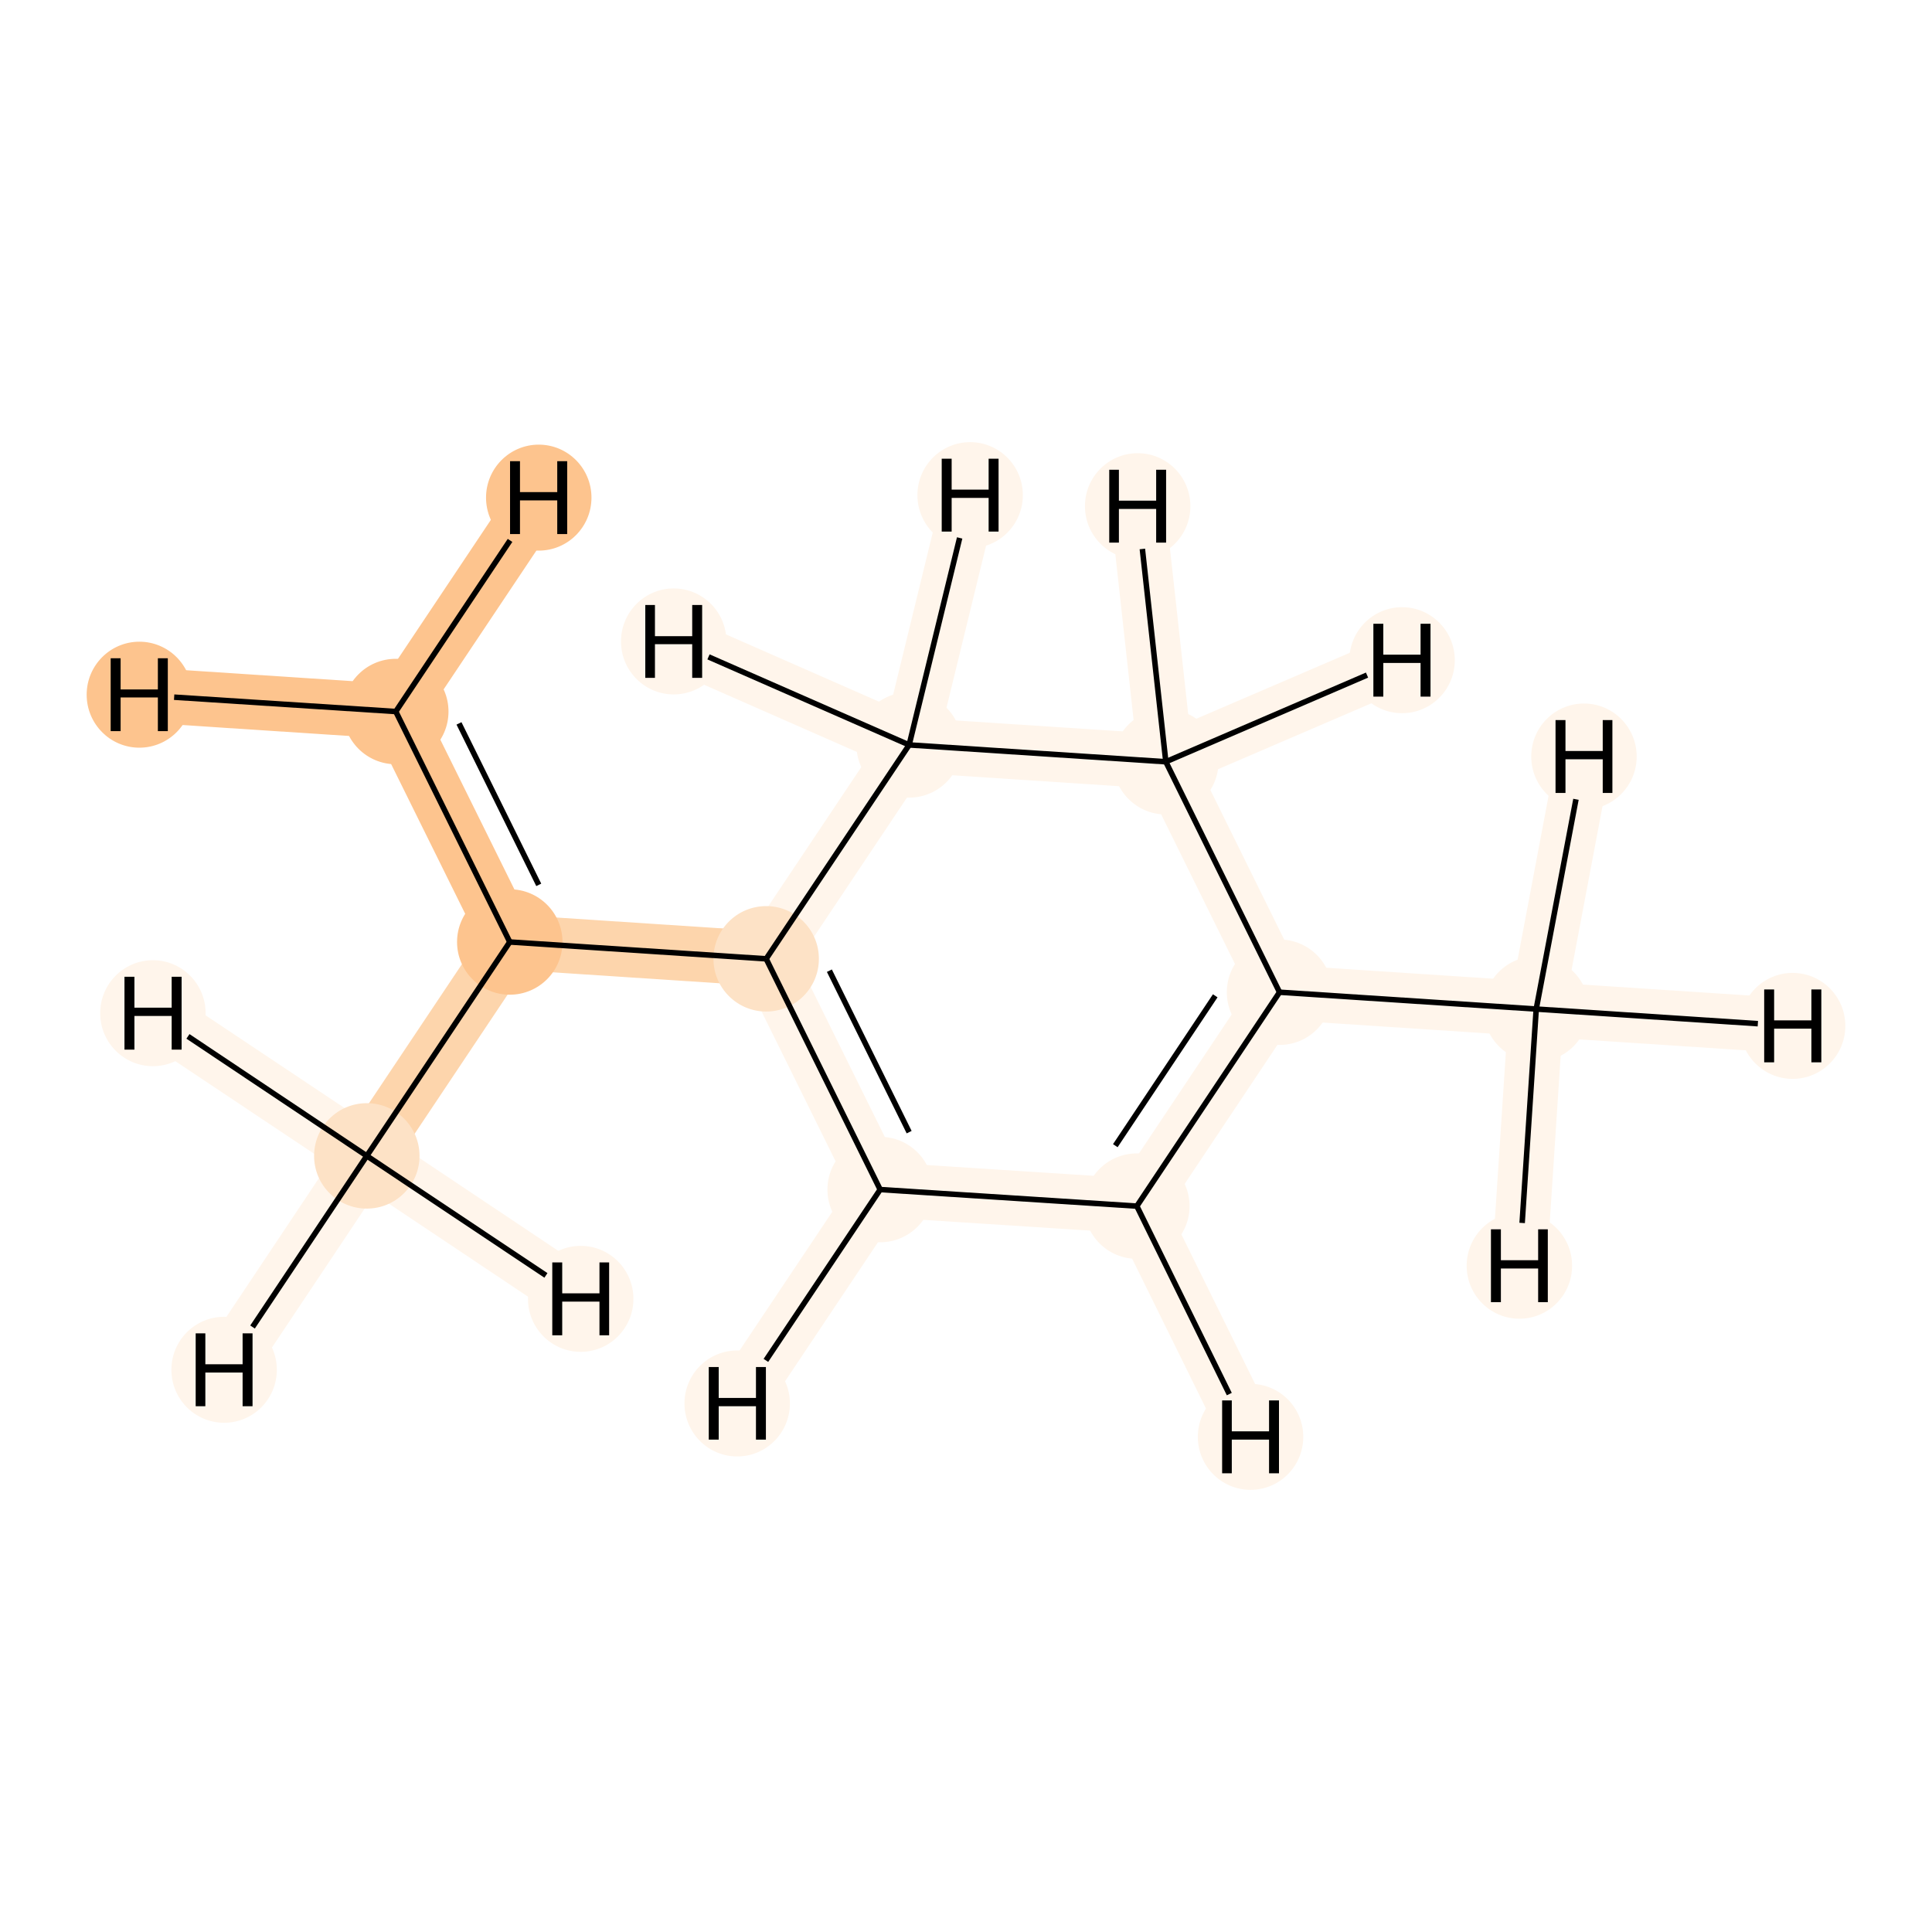 <?xml version='1.0' encoding='iso-8859-1'?>
<svg version='1.1' baseProfile='full'
              xmlns='http://www.w3.org/2000/svg'
                      xmlns:rdkit='http://www.rdkit.org/xml'
                      xmlns:xlink='http://www.w3.org/1999/xlink'
                  xml:space='preserve'
width='700px' height='700px' viewBox='0 0 700 700'>
<!-- END OF HEADER -->
<rect style='opacity:1.0;fill:#FFFFFF;stroke:none' width='700.0' height='700.0' x='0.0' y='0.0'> </rect>
<path d='M 556.6,365.6 L 463.6,359.5' style='fill:none;fill-rule:evenodd;stroke:#FFF5EB;stroke-width:19.9px;stroke-linecap:butt;stroke-linejoin:miter;stroke-opacity:1' />
<path d='M 556.6,365.6 L 649.5,371.7' style='fill:none;fill-rule:evenodd;stroke:#FFF5EB;stroke-width:19.9px;stroke-linecap:butt;stroke-linejoin:miter;stroke-opacity:1' />
<path d='M 556.6,365.6 L 573.9,274.1' style='fill:none;fill-rule:evenodd;stroke:#FFF5EB;stroke-width:19.9px;stroke-linecap:butt;stroke-linejoin:miter;stroke-opacity:1' />
<path d='M 556.6,365.6 L 550.5,458.6' style='fill:none;fill-rule:evenodd;stroke:#FFF5EB;stroke-width:19.9px;stroke-linecap:butt;stroke-linejoin:miter;stroke-opacity:1' />
<path d='M 463.6,359.5 L 411.9,437.0' style='fill:none;fill-rule:evenodd;stroke:#FFF5EB;stroke-width:19.9px;stroke-linecap:butt;stroke-linejoin:miter;stroke-opacity:1' />
<path d='M 463.6,359.5 L 422.4,276.0' style='fill:none;fill-rule:evenodd;stroke:#FFF5EB;stroke-width:19.9px;stroke-linecap:butt;stroke-linejoin:miter;stroke-opacity:1' />
<path d='M 411.9,437.0 L 318.9,431.0' style='fill:none;fill-rule:evenodd;stroke:#FFF5EB;stroke-width:19.9px;stroke-linecap:butt;stroke-linejoin:miter;stroke-opacity:1' />
<path d='M 411.9,437.0 L 453.1,520.6' style='fill:none;fill-rule:evenodd;stroke:#FFF5EB;stroke-width:19.9px;stroke-linecap:butt;stroke-linejoin:miter;stroke-opacity:1' />
<path d='M 318.9,431.0 L 277.6,347.4' style='fill:none;fill-rule:evenodd;stroke:#FFF5EB;stroke-width:19.9px;stroke-linecap:butt;stroke-linejoin:miter;stroke-opacity:1' />
<path d='M 318.9,431.0 L 267.1,508.5' style='fill:none;fill-rule:evenodd;stroke:#FFF5EB;stroke-width:19.9px;stroke-linecap:butt;stroke-linejoin:miter;stroke-opacity:1' />
<path d='M 277.6,347.4 L 329.4,269.9' style='fill:none;fill-rule:evenodd;stroke:#FFF5EB;stroke-width:19.9px;stroke-linecap:butt;stroke-linejoin:miter;stroke-opacity:1' />
<path d='M 277.6,347.4 L 184.7,341.3' style='fill:none;fill-rule:evenodd;stroke:#FDD5AC;stroke-width:19.9px;stroke-linecap:butt;stroke-linejoin:miter;stroke-opacity:1' />
<path d='M 329.4,269.9 L 422.4,276.0' style='fill:none;fill-rule:evenodd;stroke:#FFF5EB;stroke-width:19.9px;stroke-linecap:butt;stroke-linejoin:miter;stroke-opacity:1' />
<path d='M 329.4,269.9 L 244.1,232.4' style='fill:none;fill-rule:evenodd;stroke:#FFF5EB;stroke-width:19.9px;stroke-linecap:butt;stroke-linejoin:miter;stroke-opacity:1' />
<path d='M 329.4,269.9 L 351.5,179.4' style='fill:none;fill-rule:evenodd;stroke:#FFF5EB;stroke-width:19.9px;stroke-linecap:butt;stroke-linejoin:miter;stroke-opacity:1' />
<path d='M 422.4,276.0 L 412.2,183.4' style='fill:none;fill-rule:evenodd;stroke:#FFF5EB;stroke-width:19.9px;stroke-linecap:butt;stroke-linejoin:miter;stroke-opacity:1' />
<path d='M 422.4,276.0 L 508.0,239.2' style='fill:none;fill-rule:evenodd;stroke:#FFF5EB;stroke-width:19.9px;stroke-linecap:butt;stroke-linejoin:miter;stroke-opacity:1' />
<path d='M 184.7,341.3 L 143.4,257.8' style='fill:none;fill-rule:evenodd;stroke:#FDC48E;stroke-width:19.9px;stroke-linecap:butt;stroke-linejoin:miter;stroke-opacity:1' />
<path d='M 184.7,341.3 L 132.9,418.8' style='fill:none;fill-rule:evenodd;stroke:#FDD5AC;stroke-width:19.9px;stroke-linecap:butt;stroke-linejoin:miter;stroke-opacity:1' />
<path d='M 143.4,257.8 L 50.5,251.7' style='fill:none;fill-rule:evenodd;stroke:#FDC48E;stroke-width:19.9px;stroke-linecap:butt;stroke-linejoin:miter;stroke-opacity:1' />
<path d='M 143.4,257.8 L 195.2,180.3' style='fill:none;fill-rule:evenodd;stroke:#FDC48E;stroke-width:19.9px;stroke-linecap:butt;stroke-linejoin:miter;stroke-opacity:1' />
<path d='M 132.9,418.8 L 81.2,496.3' style='fill:none;fill-rule:evenodd;stroke:#FFF5EB;stroke-width:19.9px;stroke-linecap:butt;stroke-linejoin:miter;stroke-opacity:1' />
<path d='M 132.9,418.8 L 55.4,367.1' style='fill:none;fill-rule:evenodd;stroke:#FFF5EB;stroke-width:19.9px;stroke-linecap:butt;stroke-linejoin:miter;stroke-opacity:1' />
<path d='M 132.9,418.8 L 210.4,470.6' style='fill:none;fill-rule:evenodd;stroke:#FFF5EB;stroke-width:19.9px;stroke-linecap:butt;stroke-linejoin:miter;stroke-opacity:1' />
<ellipse cx='556.6' cy='365.6' rx='18.6' ry='18.6'  style='fill:#FFF5EB;fill-rule:evenodd;stroke:#FFF5EB;stroke-width:1.0px;stroke-linecap:butt;stroke-linejoin:miter;stroke-opacity:1' />
<ellipse cx='463.6' cy='359.5' rx='18.6' ry='18.6'  style='fill:#FFF5EB;fill-rule:evenodd;stroke:#FFF5EB;stroke-width:1.0px;stroke-linecap:butt;stroke-linejoin:miter;stroke-opacity:1' />
<ellipse cx='411.9' cy='437.0' rx='18.6' ry='18.6'  style='fill:#FFF5EB;fill-rule:evenodd;stroke:#FFF5EB;stroke-width:1.0px;stroke-linecap:butt;stroke-linejoin:miter;stroke-opacity:1' />
<ellipse cx='318.9' cy='431.0' rx='18.6' ry='18.6'  style='fill:#FFF5EB;fill-rule:evenodd;stroke:#FFF5EB;stroke-width:1.0px;stroke-linecap:butt;stroke-linejoin:miter;stroke-opacity:1' />
<ellipse cx='277.6' cy='347.4' rx='18.6' ry='18.6'  style='fill:#FDE2C6;fill-rule:evenodd;stroke:#FDE2C6;stroke-width:1.0px;stroke-linecap:butt;stroke-linejoin:miter;stroke-opacity:1' />
<ellipse cx='329.4' cy='269.9' rx='18.6' ry='18.6'  style='fill:#FFF5EB;fill-rule:evenodd;stroke:#FFF5EB;stroke-width:1.0px;stroke-linecap:butt;stroke-linejoin:miter;stroke-opacity:1' />
<ellipse cx='422.4' cy='276.0' rx='18.6' ry='18.6'  style='fill:#FFF5EB;fill-rule:evenodd;stroke:#FFF5EB;stroke-width:1.0px;stroke-linecap:butt;stroke-linejoin:miter;stroke-opacity:1' />
<ellipse cx='184.7' cy='341.3' rx='18.6' ry='18.6'  style='fill:#FDC48E;fill-rule:evenodd;stroke:#FDC48E;stroke-width:1.0px;stroke-linecap:butt;stroke-linejoin:miter;stroke-opacity:1' />
<ellipse cx='143.4' cy='257.8' rx='18.6' ry='18.6'  style='fill:#FDC48E;fill-rule:evenodd;stroke:#FDC48E;stroke-width:1.0px;stroke-linecap:butt;stroke-linejoin:miter;stroke-opacity:1' />
<ellipse cx='132.9' cy='418.8' rx='18.6' ry='18.6'  style='fill:#FDE2C6;fill-rule:evenodd;stroke:#FDE2C6;stroke-width:1.0px;stroke-linecap:butt;stroke-linejoin:miter;stroke-opacity:1' />
<ellipse cx='649.5' cy='371.7' rx='18.6' ry='18.7'  style='fill:#FFF5EB;fill-rule:evenodd;stroke:#FFF5EB;stroke-width:1.0px;stroke-linecap:butt;stroke-linejoin:miter;stroke-opacity:1' />
<ellipse cx='573.9' cy='274.1' rx='18.6' ry='18.7'  style='fill:#FFF5EB;fill-rule:evenodd;stroke:#FFF5EB;stroke-width:1.0px;stroke-linecap:butt;stroke-linejoin:miter;stroke-opacity:1' />
<ellipse cx='550.5' cy='458.6' rx='18.6' ry='18.7'  style='fill:#FFF5EB;fill-rule:evenodd;stroke:#FFF5EB;stroke-width:1.0px;stroke-linecap:butt;stroke-linejoin:miter;stroke-opacity:1' />
<ellipse cx='453.1' cy='520.6' rx='18.6' ry='18.7'  style='fill:#FFF5EB;fill-rule:evenodd;stroke:#FFF5EB;stroke-width:1.0px;stroke-linecap:butt;stroke-linejoin:miter;stroke-opacity:1' />
<ellipse cx='267.1' cy='508.5' rx='18.6' ry='18.7'  style='fill:#FFF5EB;fill-rule:evenodd;stroke:#FFF5EB;stroke-width:1.0px;stroke-linecap:butt;stroke-linejoin:miter;stroke-opacity:1' />
<ellipse cx='244.1' cy='232.4' rx='18.6' ry='18.7'  style='fill:#FFF5EB;fill-rule:evenodd;stroke:#FFF5EB;stroke-width:1.0px;stroke-linecap:butt;stroke-linejoin:miter;stroke-opacity:1' />
<ellipse cx='351.5' cy='179.4' rx='18.6' ry='18.7'  style='fill:#FFF5EB;fill-rule:evenodd;stroke:#FFF5EB;stroke-width:1.0px;stroke-linecap:butt;stroke-linejoin:miter;stroke-opacity:1' />
<ellipse cx='412.2' cy='183.4' rx='18.6' ry='18.7'  style='fill:#FFF5EB;fill-rule:evenodd;stroke:#FFF5EB;stroke-width:1.0px;stroke-linecap:butt;stroke-linejoin:miter;stroke-opacity:1' />
<ellipse cx='508.0' cy='239.2' rx='18.6' ry='18.7'  style='fill:#FFF5EB;fill-rule:evenodd;stroke:#FFF5EB;stroke-width:1.0px;stroke-linecap:butt;stroke-linejoin:miter;stroke-opacity:1' />
<ellipse cx='50.5' cy='251.7' rx='18.6' ry='18.7'  style='fill:#FDC48E;fill-rule:evenodd;stroke:#FDC48E;stroke-width:1.0px;stroke-linecap:butt;stroke-linejoin:miter;stroke-opacity:1' />
<ellipse cx='195.2' cy='180.3' rx='18.6' ry='18.7'  style='fill:#FDC48E;fill-rule:evenodd;stroke:#FDC48E;stroke-width:1.0px;stroke-linecap:butt;stroke-linejoin:miter;stroke-opacity:1' />
<ellipse cx='81.2' cy='496.3' rx='18.6' ry='18.7'  style='fill:#FFF5EB;fill-rule:evenodd;stroke:#FFF5EB;stroke-width:1.0px;stroke-linecap:butt;stroke-linejoin:miter;stroke-opacity:1' />
<ellipse cx='55.4' cy='367.1' rx='18.6' ry='18.7'  style='fill:#FFF5EB;fill-rule:evenodd;stroke:#FFF5EB;stroke-width:1.0px;stroke-linecap:butt;stroke-linejoin:miter;stroke-opacity:1' />
<ellipse cx='210.4' cy='470.6' rx='18.6' ry='18.7'  style='fill:#FFF5EB;fill-rule:evenodd;stroke:#FFF5EB;stroke-width:1.0px;stroke-linecap:butt;stroke-linejoin:miter;stroke-opacity:1' />
<path class='bond-0 atom-0 atom-1' d='M 556.6,365.6 L 463.6,359.5' style='fill:none;fill-rule:evenodd;stroke:#000000;stroke-width:2.0px;stroke-linecap:butt;stroke-linejoin:miter;stroke-opacity:1' />
<path class='bond-10 atom-0 atom-10' d='M 556.6,365.6 L 636.9,370.9' style='fill:none;fill-rule:evenodd;stroke:#000000;stroke-width:2.0px;stroke-linecap:butt;stroke-linejoin:miter;stroke-opacity:1' />
<path class='bond-11 atom-0 atom-11' d='M 556.6,365.6 L 571.0,289.6' style='fill:none;fill-rule:evenodd;stroke:#000000;stroke-width:2.0px;stroke-linecap:butt;stroke-linejoin:miter;stroke-opacity:1' />
<path class='bond-12 atom-0 atom-12' d='M 556.6,365.6 L 551.5,443.1' style='fill:none;fill-rule:evenodd;stroke:#000000;stroke-width:2.0px;stroke-linecap:butt;stroke-linejoin:miter;stroke-opacity:1' />
<path class='bond-1 atom-1 atom-2' d='M 463.6,359.5 L 411.9,437.0' style='fill:none;fill-rule:evenodd;stroke:#000000;stroke-width:2.0px;stroke-linecap:butt;stroke-linejoin:miter;stroke-opacity:1' />
<path class='bond-1 atom-1 atom-2' d='M 440.3,360.8 L 404.1,415.1' style='fill:none;fill-rule:evenodd;stroke:#000000;stroke-width:2.0px;stroke-linecap:butt;stroke-linejoin:miter;stroke-opacity:1' />
<path class='bond-9 atom-6 atom-1' d='M 422.4,276.0 L 463.6,359.5' style='fill:none;fill-rule:evenodd;stroke:#000000;stroke-width:2.0px;stroke-linecap:butt;stroke-linejoin:miter;stroke-opacity:1' />
<path class='bond-2 atom-2 atom-3' d='M 411.9,437.0 L 318.9,431.0' style='fill:none;fill-rule:evenodd;stroke:#000000;stroke-width:2.0px;stroke-linecap:butt;stroke-linejoin:miter;stroke-opacity:1' />
<path class='bond-13 atom-2 atom-13' d='M 411.9,437.0 L 445.4,505.1' style='fill:none;fill-rule:evenodd;stroke:#000000;stroke-width:2.0px;stroke-linecap:butt;stroke-linejoin:miter;stroke-opacity:1' />
<path class='bond-3 atom-3 atom-4' d='M 318.9,431.0 L 277.6,347.4' style='fill:none;fill-rule:evenodd;stroke:#000000;stroke-width:2.0px;stroke-linecap:butt;stroke-linejoin:miter;stroke-opacity:1' />
<path class='bond-3 atom-3 atom-4' d='M 329.4,410.2 L 300.5,351.7' style='fill:none;fill-rule:evenodd;stroke:#000000;stroke-width:2.0px;stroke-linecap:butt;stroke-linejoin:miter;stroke-opacity:1' />
<path class='bond-14 atom-3 atom-14' d='M 318.9,431.0 L 277.5,492.9' style='fill:none;fill-rule:evenodd;stroke:#000000;stroke-width:2.0px;stroke-linecap:butt;stroke-linejoin:miter;stroke-opacity:1' />
<path class='bond-4 atom-4 atom-5' d='M 277.6,347.4 L 329.4,269.9' style='fill:none;fill-rule:evenodd;stroke:#000000;stroke-width:2.0px;stroke-linecap:butt;stroke-linejoin:miter;stroke-opacity:1' />
<path class='bond-6 atom-4 atom-7' d='M 277.6,347.4 L 184.7,341.3' style='fill:none;fill-rule:evenodd;stroke:#000000;stroke-width:2.0px;stroke-linecap:butt;stroke-linejoin:miter;stroke-opacity:1' />
<path class='bond-5 atom-5 atom-6' d='M 329.4,269.9 L 422.4,276.0' style='fill:none;fill-rule:evenodd;stroke:#000000;stroke-width:2.0px;stroke-linecap:butt;stroke-linejoin:miter;stroke-opacity:1' />
<path class='bond-15 atom-5 atom-15' d='M 329.4,269.9 L 256.7,238.0' style='fill:none;fill-rule:evenodd;stroke:#000000;stroke-width:2.0px;stroke-linecap:butt;stroke-linejoin:miter;stroke-opacity:1' />
<path class='bond-16 atom-5 atom-16' d='M 329.4,269.9 L 347.7,194.9' style='fill:none;fill-rule:evenodd;stroke:#000000;stroke-width:2.0px;stroke-linecap:butt;stroke-linejoin:miter;stroke-opacity:1' />
<path class='bond-17 atom-6 atom-17' d='M 422.4,276.0 L 413.9,198.9' style='fill:none;fill-rule:evenodd;stroke:#000000;stroke-width:2.0px;stroke-linecap:butt;stroke-linejoin:miter;stroke-opacity:1' />
<path class='bond-18 atom-6 atom-18' d='M 422.4,276.0 L 495.3,244.6' style='fill:none;fill-rule:evenodd;stroke:#000000;stroke-width:2.0px;stroke-linecap:butt;stroke-linejoin:miter;stroke-opacity:1' />
<path class='bond-7 atom-7 atom-8' d='M 184.7,341.3 L 143.4,257.8' style='fill:none;fill-rule:evenodd;stroke:#000000;stroke-width:2.0px;stroke-linecap:butt;stroke-linejoin:miter;stroke-opacity:1' />
<path class='bond-7 atom-7 atom-8' d='M 195.2,320.6 L 166.3,262.1' style='fill:none;fill-rule:evenodd;stroke:#000000;stroke-width:2.0px;stroke-linecap:butt;stroke-linejoin:miter;stroke-opacity:1' />
<path class='bond-8 atom-7 atom-9' d='M 184.7,341.3 L 132.9,418.8' style='fill:none;fill-rule:evenodd;stroke:#000000;stroke-width:2.0px;stroke-linecap:butt;stroke-linejoin:miter;stroke-opacity:1' />
<path class='bond-19 atom-8 atom-19' d='M 143.4,257.8 L 63.1,252.6' style='fill:none;fill-rule:evenodd;stroke:#000000;stroke-width:2.0px;stroke-linecap:butt;stroke-linejoin:miter;stroke-opacity:1' />
<path class='bond-20 atom-8 atom-20' d='M 143.4,257.8 L 184.8,195.8' style='fill:none;fill-rule:evenodd;stroke:#000000;stroke-width:2.0px;stroke-linecap:butt;stroke-linejoin:miter;stroke-opacity:1' />
<path class='bond-21 atom-9 atom-21' d='M 132.9,418.8 L 91.5,480.8' style='fill:none;fill-rule:evenodd;stroke:#000000;stroke-width:2.0px;stroke-linecap:butt;stroke-linejoin:miter;stroke-opacity:1' />
<path class='bond-22 atom-9 atom-22' d='M 132.9,418.8 L 68.1,375.5' style='fill:none;fill-rule:evenodd;stroke:#000000;stroke-width:2.0px;stroke-linecap:butt;stroke-linejoin:miter;stroke-opacity:1' />
<path class='bond-23 atom-9 atom-23' d='M 132.9,418.8 L 197.8,462.1' style='fill:none;fill-rule:evenodd;stroke:#000000;stroke-width:2.0px;stroke-linecap:butt;stroke-linejoin:miter;stroke-opacity:1' />
<path  class='atom-10' d='M 639.2 358.5
L 642.8 358.5
L 642.8 369.7
L 656.3 369.7
L 656.3 358.5
L 659.9 358.5
L 659.9 384.9
L 656.3 384.9
L 656.3 372.7
L 642.8 372.7
L 642.8 384.9
L 639.2 384.9
L 639.2 358.5
' fill='#000000'/>
<path  class='atom-11' d='M 563.6 260.9
L 567.2 260.9
L 567.2 272.1
L 580.7 272.1
L 580.7 260.9
L 584.2 260.9
L 584.2 287.3
L 580.7 287.3
L 580.7 275.1
L 567.2 275.1
L 567.2 287.3
L 563.6 287.3
L 563.6 260.9
' fill='#000000'/>
<path  class='atom-12' d='M 540.2 445.4
L 543.8 445.4
L 543.8 456.6
L 557.3 456.6
L 557.3 445.4
L 560.8 445.4
L 560.8 471.8
L 557.3 471.8
L 557.3 459.6
L 543.8 459.6
L 543.8 471.8
L 540.2 471.8
L 540.2 445.4
' fill='#000000'/>
<path  class='atom-13' d='M 442.8 507.4
L 446.3 507.4
L 446.3 518.6
L 459.8 518.6
L 459.8 507.4
L 463.4 507.4
L 463.4 533.8
L 459.8 533.8
L 459.8 521.6
L 446.3 521.6
L 446.3 533.8
L 442.8 533.8
L 442.8 507.4
' fill='#000000'/>
<path  class='atom-14' d='M 256.8 495.3
L 260.4 495.3
L 260.4 506.5
L 273.9 506.5
L 273.9 495.3
L 277.5 495.3
L 277.5 521.6
L 273.9 521.6
L 273.9 509.5
L 260.4 509.5
L 260.4 521.6
L 256.8 521.6
L 256.8 495.3
' fill='#000000'/>
<path  class='atom-15' d='M 233.8 219.2
L 237.3 219.2
L 237.3 230.5
L 250.8 230.5
L 250.8 219.2
L 254.4 219.2
L 254.4 245.6
L 250.8 245.6
L 250.8 233.4
L 237.3 233.4
L 237.3 245.6
L 233.8 245.6
L 233.8 219.2
' fill='#000000'/>
<path  class='atom-16' d='M 341.2 166.2
L 344.8 166.2
L 344.8 177.4
L 358.2 177.4
L 358.2 166.2
L 361.8 166.2
L 361.8 192.6
L 358.2 192.6
L 358.2 180.4
L 344.8 180.4
L 344.8 192.6
L 341.2 192.6
L 341.2 166.2
' fill='#000000'/>
<path  class='atom-17' d='M 401.9 170.2
L 405.4 170.2
L 405.4 181.4
L 418.9 181.4
L 418.9 170.2
L 422.5 170.2
L 422.5 196.6
L 418.9 196.6
L 418.9 184.4
L 405.4 184.4
L 405.4 196.6
L 401.9 196.6
L 401.9 170.2
' fill='#000000'/>
<path  class='atom-18' d='M 497.6 226.0
L 501.2 226.0
L 501.2 237.2
L 514.7 237.2
L 514.7 226.0
L 518.3 226.0
L 518.3 252.4
L 514.7 252.4
L 514.7 240.2
L 501.2 240.2
L 501.2 252.4
L 497.6 252.4
L 497.6 226.0
' fill='#000000'/>
<path  class='atom-19' d='M 40.1 238.5
L 43.7 238.5
L 43.7 249.8
L 57.2 249.8
L 57.2 238.5
L 60.8 238.5
L 60.8 264.9
L 57.2 264.9
L 57.2 252.7
L 43.7 252.7
L 43.7 264.9
L 40.1 264.9
L 40.1 238.5
' fill='#000000'/>
<path  class='atom-20' d='M 184.8 167.1
L 188.4 167.1
L 188.4 178.3
L 201.9 178.3
L 201.9 167.1
L 205.5 167.1
L 205.5 193.5
L 201.9 193.5
L 201.9 181.3
L 188.4 181.3
L 188.4 193.5
L 184.8 193.5
L 184.8 167.1
' fill='#000000'/>
<path  class='atom-21' d='M 70.9 483.1
L 74.4 483.1
L 74.4 494.3
L 87.9 494.3
L 87.9 483.1
L 91.5 483.1
L 91.5 509.5
L 87.9 509.5
L 87.9 497.3
L 74.4 497.3
L 74.4 509.5
L 70.9 509.5
L 70.9 483.1
' fill='#000000'/>
<path  class='atom-22' d='M 45.1 353.9
L 48.7 353.9
L 48.7 365.1
L 62.2 365.1
L 62.2 353.9
L 65.8 353.9
L 65.8 380.3
L 62.2 380.3
L 62.2 368.1
L 48.7 368.1
L 48.7 380.3
L 45.1 380.3
L 45.1 353.9
' fill='#000000'/>
<path  class='atom-23' d='M 200.1 457.4
L 203.7 457.4
L 203.7 468.6
L 217.2 468.6
L 217.2 457.4
L 220.7 457.4
L 220.7 483.8
L 217.2 483.8
L 217.2 471.6
L 203.7 471.6
L 203.7 483.8
L 200.1 483.8
L 200.1 457.4
' fill='#000000'/>
</svg>
